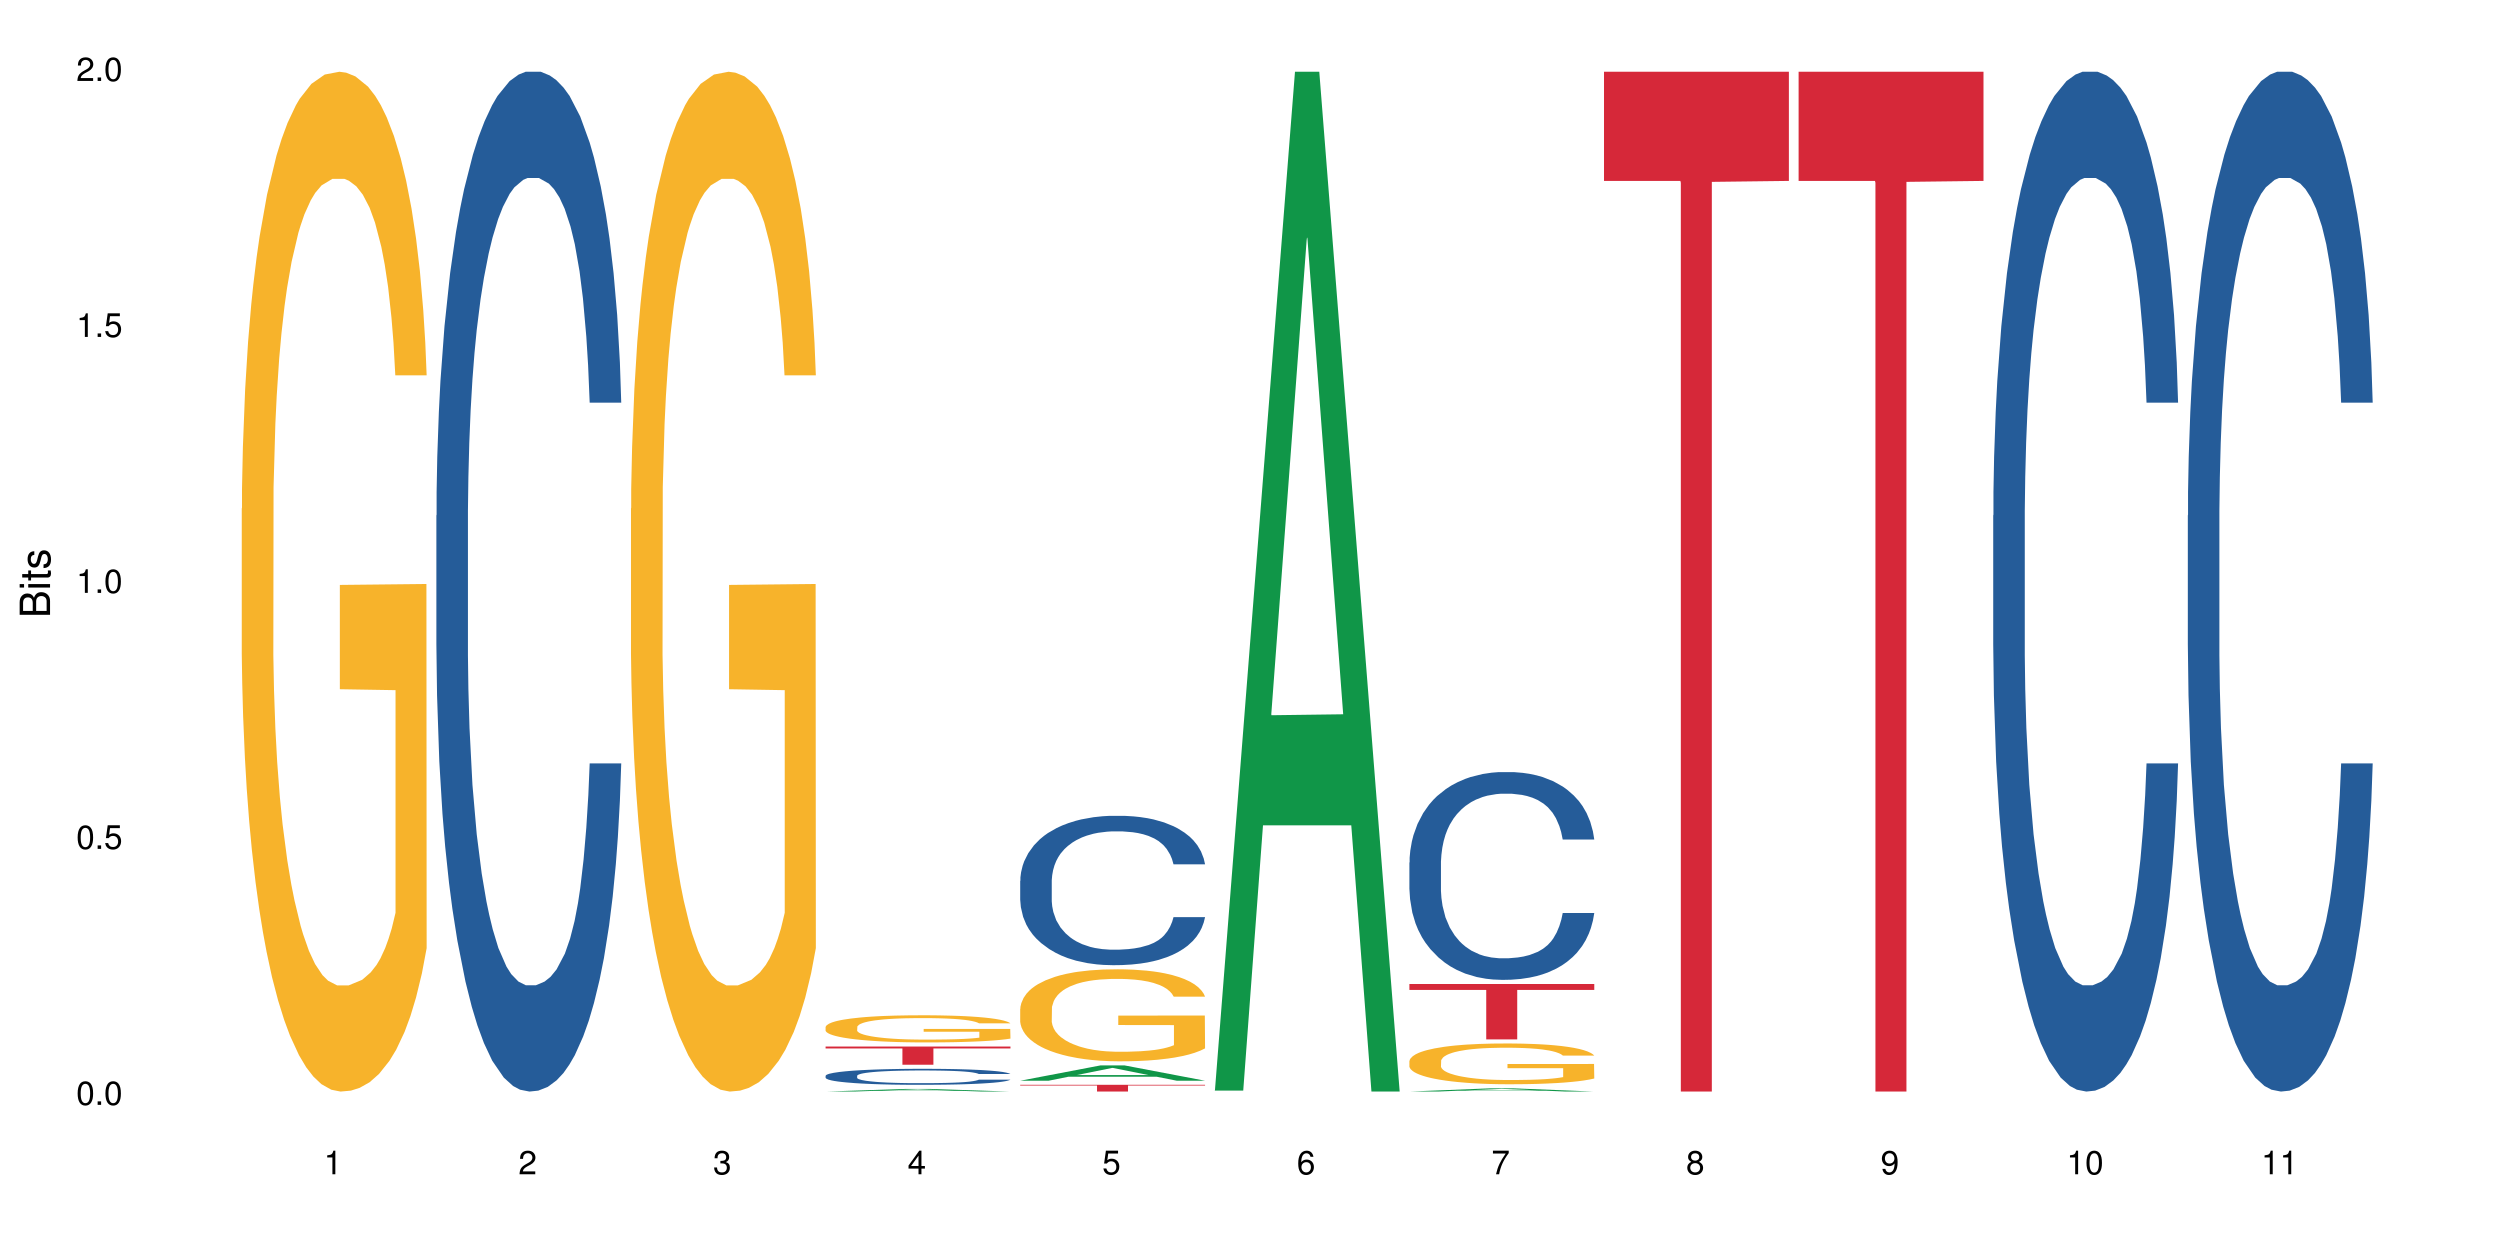 <?xml version="1.0" encoding="UTF-8"?>
<svg xmlns="http://www.w3.org/2000/svg" xmlns:xlink="http://www.w3.org/1999/xlink" width="720pt" height="360pt" viewBox="0 0 720 360" version="1.1">
<defs>
<g>
<symbol overflow="visible" id="glyph0-0">
<path style="stroke:none;" d=""/>
</symbol>
<symbol overflow="visible" id="glyph0-1">
<path style="stroke:none;" d="M 2.641 -6.797 C 2 -6.797 1.422 -6.531 1.078 -6.047 C 0.641 -5.453 0.406 -4.547 0.406 -3.297 C 0.406 -1 1.188 0.219 2.641 0.219 C 4.078 0.219 4.859 -1 4.859 -3.234 C 4.859 -4.562 4.656 -5.438 4.203 -6.047 C 3.844 -6.531 3.281 -6.797 2.641 -6.797 Z M 2.641 -6.047 C 3.547 -6.047 4 -5.125 4 -3.312 C 4 -1.375 3.562 -0.484 2.625 -0.484 C 1.734 -0.484 1.281 -1.422 1.281 -3.281 C 1.281 -5.141 1.734 -6.047 2.641 -6.047 Z M 2.641 -6.047 "/>
</symbol>
<symbol overflow="visible" id="glyph0-2">
<path style="stroke:none;" d="M 1.828 -1 L 0.828 -1 L 0.828 0 L 1.828 0 Z M 1.828 -1 "/>
</symbol>
<symbol overflow="visible" id="glyph0-3">
<path style="stroke:none;" d="M 4.562 -6.797 L 1.062 -6.797 L 0.547 -3.094 L 1.328 -3.094 C 1.719 -3.562 2.047 -3.734 2.578 -3.734 C 3.484 -3.734 4.062 -3.109 4.062 -2.094 C 4.062 -1.125 3.484 -0.531 2.578 -0.531 C 1.828 -0.531 1.375 -0.906 1.188 -1.672 L 0.328 -1.672 C 0.453 -1.109 0.547 -0.844 0.75 -0.594 C 1.125 -0.078 1.828 0.219 2.594 0.219 C 3.969 0.219 4.922 -0.781 4.922 -2.219 C 4.922 -3.562 4.031 -4.484 2.719 -4.484 C 2.25 -4.484 1.859 -4.359 1.469 -4.062 L 1.734 -5.969 L 4.562 -5.969 Z M 4.562 -6.797 "/>
</symbol>
<symbol overflow="visible" id="glyph0-4">
<path style="stroke:none;" d="M 2.484 -4.844 L 2.484 0 L 3.328 0 L 3.328 -6.797 L 2.766 -6.797 C 2.469 -5.75 2.281 -5.609 0.984 -5.453 L 0.984 -4.844 Z M 2.484 -4.844 "/>
</symbol>
<symbol overflow="visible" id="glyph0-5">
<path style="stroke:none;" d="M 4.859 -0.828 L 1.281 -0.828 C 1.359 -1.391 1.672 -1.75 2.5 -2.234 L 3.469 -2.75 C 4.406 -3.266 4.906 -3.969 4.906 -4.812 C 4.906 -5.375 4.672 -5.906 4.266 -6.266 C 3.859 -6.625 3.375 -6.797 2.719 -6.797 C 1.859 -6.797 1.219 -6.5 0.844 -5.922 C 0.609 -5.562 0.5 -5.125 0.484 -4.438 L 1.328 -4.438 C 1.359 -4.906 1.406 -5.188 1.531 -5.406 C 1.75 -5.812 2.188 -6.062 2.703 -6.062 C 3.469 -6.062 4.031 -5.516 4.031 -4.781 C 4.031 -4.25 3.719 -3.797 3.125 -3.438 L 2.234 -2.938 C 0.812 -2.141 0.406 -1.5 0.328 0 L 4.859 0 Z M 4.859 -0.828 "/>
</symbol>
<symbol overflow="visible" id="glyph0-6">
<path style="stroke:none;" d="M 2.125 -3.125 L 2.578 -3.125 C 3.516 -3.125 3.984 -2.703 3.984 -1.891 C 3.984 -1.031 3.469 -0.531 2.578 -0.531 C 1.656 -0.531 1.203 -0.984 1.156 -1.969 L 0.312 -1.969 C 0.344 -1.422 0.438 -1.078 0.609 -0.766 C 0.953 -0.109 1.625 0.219 2.547 0.219 C 3.953 0.219 4.859 -0.609 4.859 -1.906 C 4.859 -2.766 4.516 -3.25 3.703 -3.516 C 4.344 -3.766 4.656 -4.25 4.656 -4.938 C 4.656 -6.109 3.875 -6.797 2.578 -6.797 C 1.203 -6.797 0.484 -6.047 0.453 -4.609 L 1.297 -4.609 C 1.312 -5.016 1.344 -5.25 1.453 -5.453 C 1.641 -5.828 2.062 -6.062 2.594 -6.062 C 3.344 -6.062 3.797 -5.625 3.797 -4.906 C 3.797 -4.422 3.609 -4.141 3.25 -3.984 C 3.016 -3.891 2.719 -3.844 2.125 -3.844 Z M 2.125 -3.125 "/>
</symbol>
<symbol overflow="visible" id="glyph0-7">
<path style="stroke:none;" d="M 3.141 -1.625 L 3.141 0 L 3.984 0 L 3.984 -1.625 L 4.984 -1.625 L 4.984 -2.391 L 3.984 -2.391 L 3.984 -6.797 L 3.359 -6.797 L 0.266 -2.516 L 0.266 -1.625 Z M 3.141 -2.391 L 1 -2.391 L 3.141 -5.359 Z M 3.141 -2.391 "/>
</symbol>
<symbol overflow="visible" id="glyph0-8">
<path style="stroke:none;" d="M 4.781 -5.031 C 4.609 -6.141 3.891 -6.797 2.844 -6.797 C 2.094 -6.797 1.422 -6.438 1.031 -5.828 C 0.609 -5.172 0.406 -4.344 0.406 -3.094 C 0.406 -1.953 0.578 -1.234 0.984 -0.625 C 1.359 -0.078 1.953 0.219 2.703 0.219 C 3.984 0.219 4.922 -0.734 4.922 -2.078 C 4.922 -3.344 4.062 -4.234 2.844 -4.234 C 2.172 -4.234 1.641 -3.969 1.281 -3.469 C 1.281 -5.125 1.828 -6.047 2.797 -6.047 C 3.391 -6.047 3.797 -5.672 3.938 -5.031 Z M 2.734 -3.484 C 3.547 -3.484 4.062 -2.922 4.062 -2 C 4.062 -1.156 3.484 -0.531 2.703 -0.531 C 1.922 -0.531 1.328 -1.188 1.328 -2.047 C 1.328 -2.891 1.906 -3.484 2.734 -3.484 Z M 2.734 -3.484 "/>
</symbol>
<symbol overflow="visible" id="glyph0-9">
<path style="stroke:none;" d="M 4.984 -6.797 L 0.438 -6.797 L 0.438 -5.969 L 4.109 -5.969 C 2.5 -3.656 1.828 -2.234 1.328 0 L 2.219 0 C 2.594 -2.172 3.453 -4.047 4.984 -6.094 Z M 4.984 -6.797 "/>
</symbol>
<symbol overflow="visible" id="glyph0-10">
<path style="stroke:none;" d="M 3.75 -3.578 C 4.453 -4 4.688 -4.344 4.688 -4.984 C 4.688 -6.047 3.844 -6.797 2.641 -6.797 C 1.438 -6.797 0.594 -6.047 0.594 -4.984 C 0.594 -4.359 0.828 -4.016 1.516 -3.578 C 0.734 -3.203 0.359 -2.641 0.359 -1.891 C 0.359 -0.641 1.297 0.219 2.641 0.219 C 3.984 0.219 4.922 -0.641 4.922 -1.875 C 4.922 -2.641 4.531 -3.203 3.75 -3.578 Z M 2.641 -6.047 C 3.359 -6.047 3.812 -5.625 3.812 -4.969 C 3.812 -4.344 3.344 -3.922 2.641 -3.922 C 1.922 -3.922 1.453 -4.344 1.453 -4.984 C 1.453 -5.625 1.922 -6.047 2.641 -6.047 Z M 2.641 -3.203 C 3.484 -3.203 4.062 -2.672 4.062 -1.875 C 4.062 -1.062 3.484 -0.531 2.625 -0.531 C 1.797 -0.531 1.219 -1.078 1.219 -1.875 C 1.219 -2.672 1.797 -3.203 2.641 -3.203 Z M 2.641 -3.203 "/>
</symbol>
<symbol overflow="visible" id="glyph0-11">
<path style="stroke:none;" d="M 0.516 -1.547 C 0.672 -0.438 1.406 0.219 2.438 0.219 C 3.188 0.219 3.859 -0.141 4.266 -0.75 C 4.688 -1.406 4.891 -2.25 4.891 -3.484 C 4.891 -4.625 4.703 -5.359 4.312 -5.953 C 3.938 -6.5 3.344 -6.797 2.594 -6.797 C 1.297 -6.797 0.359 -5.844 0.359 -4.516 C 0.359 -3.25 1.234 -2.344 2.453 -2.344 C 3.094 -2.344 3.562 -2.578 4.016 -3.109 C 4 -1.453 3.469 -0.531 2.5 -0.531 C 1.906 -0.531 1.484 -0.906 1.359 -1.547 Z M 2.578 -6.062 C 3.375 -6.062 3.969 -5.406 3.969 -4.531 C 3.969 -3.688 3.375 -3.094 2.547 -3.094 C 1.734 -3.094 1.234 -3.672 1.234 -4.578 C 1.234 -5.438 1.797 -6.062 2.578 -6.062 Z M 2.578 -6.062 "/>
</symbol>
<symbol overflow="visible" id="glyph1-0">
<path style="stroke:none;" d=""/>
</symbol>
<symbol overflow="visible" id="glyph1-1">
<path style="stroke:none;" d="M 0 -0.953 L 0 -4.891 C 0 -5.719 -0.234 -6.344 -0.734 -6.797 C -1.188 -7.234 -1.812 -7.469 -2.5 -7.469 C -3.547 -7.469 -4.188 -7 -4.625 -5.875 C -4.984 -6.672 -5.641 -7.094 -6.531 -7.094 C -7.156 -7.094 -7.734 -6.859 -8.141 -6.391 C -8.562 -5.938 -8.75 -5.344 -8.75 -4.5 L -8.75 -0.953 Z M -4.984 -2.062 L -7.766 -2.062 L -7.766 -4.219 C -7.766 -4.844 -7.688 -5.203 -7.453 -5.5 C -7.219 -5.812 -6.859 -5.969 -6.375 -5.969 C -5.906 -5.969 -5.531 -5.812 -5.297 -5.5 C -5.062 -5.203 -4.984 -4.844 -4.984 -4.219 Z M -0.984 -2.062 L -4 -2.062 L -4 -4.781 C -4 -5.328 -3.859 -5.688 -3.578 -5.953 C -3.297 -6.219 -2.922 -6.359 -2.484 -6.359 C -2.062 -6.359 -1.688 -6.219 -1.406 -5.953 C -1.109 -5.688 -0.984 -5.328 -0.984 -4.781 Z M -0.984 -2.062 "/>
</symbol>
<symbol overflow="visible" id="glyph1-2">
<path style="stroke:none;" d="M -6.281 -1.797 L -6.281 -0.797 L 0 -0.797 L 0 -1.797 Z M -8.75 -1.797 L -8.75 -0.797 L -7.484 -0.797 L -7.484 -1.797 Z M -8.75 -1.797 "/>
</symbol>
<symbol overflow="visible" id="glyph1-3">
<path style="stroke:none;" d="M -6.281 -3.047 L -6.281 -2.016 L -8.016 -2.016 L -8.016 -1.016 L -6.281 -1.016 L -6.281 -0.172 L -5.469 -0.172 L -5.469 -1.016 L -0.719 -1.016 C -0.078 -1.016 0.281 -1.453 0.281 -2.234 C 0.281 -2.469 0.25 -2.719 0.188 -3.047 L -0.641 -3.047 C -0.609 -2.922 -0.594 -2.766 -0.594 -2.562 C -0.594 -2.141 -0.719 -2.016 -1.156 -2.016 L -5.469 -2.016 L -5.469 -3.047 Z M -6.281 -3.047 "/>
</symbol>
<symbol overflow="visible" id="glyph1-4">
<path style="stroke:none;" d="M -4.531 -5.25 C -5.766 -5.25 -6.469 -4.422 -6.469 -2.969 C -6.469 -1.516 -5.719 -0.562 -4.547 -0.562 C -3.562 -0.562 -3.094 -1.062 -2.734 -2.562 L -2.516 -3.484 C -2.344 -4.188 -2.094 -4.469 -1.625 -4.469 C -1.047 -4.469 -0.641 -3.875 -0.641 -3 C -0.641 -2.453 -0.797 -2 -1.062 -1.75 C -1.25 -1.594 -1.422 -1.531 -1.875 -1.469 L -1.875 -0.406 C -0.422 -0.453 0.281 -1.266 0.281 -2.922 C 0.281 -4.5 -0.5 -5.516 -1.719 -5.516 C -2.656 -5.516 -3.172 -4.984 -3.469 -3.734 L -3.703 -2.766 C -3.891 -1.953 -4.156 -1.609 -4.594 -1.609 C -5.172 -1.609 -5.547 -2.125 -5.547 -2.938 C -5.547 -3.75 -5.203 -4.172 -4.531 -4.203 Z M -4.531 -5.25 "/>
</symbol>
</g>
</defs>
<g id="surface38670">
<rect x="0" y="0" width="720" height="360" style="fill:rgb(100%,100%,100%);fill-opacity:1;stroke:none;"/>
<path style=" stroke:none;fill-rule:nonzero;fill:rgb(96.863%,70.196%,16.863%);fill-opacity:1;" d="M 69.629 146.461 L 69.695 146.191 L 69.695 140.828 L 69.953 128.758 L 70.602 112.129 L 71.449 98.449 L 72.355 87.719 L 72.941 82.086 L 73.914 74.039 L 74.758 68.141 L 76.902 56.07 L 79.629 44.805 L 81.121 39.977 L 82.809 35.414 L 85.215 30.32 L 86.316 28.441 L 89.691 24.148 L 93.523 21.469 L 97.746 20.664 L 99.691 20.93 L 102.355 22.004 L 105.992 24.953 L 108.07 27.637 L 109.691 30.32 L 111.379 33.805 L 113.457 39.172 L 115.406 45.609 L 116.965 52.047 L 118.523 60.094 L 119.82 68.676 L 120.926 78.062 L 121.898 89.328 L 122.484 98.715 L 122.875 108.105 L 113.848 108.105 L 113.328 98.715 L 112.742 91.477 L 111.77 82.625 L 110.797 76.188 L 109.82 71.09 L 108.004 64.117 L 106.445 59.824 L 104.496 56.07 L 102.613 53.656 L 100.473 52.047 L 99.172 51.508 L 95.73 51.508 L 92.613 53.387 L 90.797 55.531 L 89.5 57.68 L 87.68 61.703 L 86.578 64.922 L 85.926 67.066 L 83.98 75.383 L 82.68 82.891 L 81.965 87.988 L 81.059 96.035 L 80.406 103.277 L 79.695 114.004 L 79.305 122.051 L 78.785 140.293 L 78.719 188.574 L 78.914 198.766 L 79.305 209.762 L 79.824 219.418 L 80.602 229.609 L 81.383 237.391 L 82.746 247.852 L 83.914 254.824 L 84.824 259.383 L 86.578 266.625 L 87.289 269.039 L 88.98 273.867 L 90.73 277.625 L 92.875 280.844 L 94.5 282.453 L 97.094 283.793 L 100.406 283.793 L 104.305 282.184 L 106.77 280.039 L 108.457 277.891 L 109.562 276.016 L 110.926 273.062 L 111.898 270.383 L 112.809 267.43 L 113.914 262.871 L 113.914 198.766 L 97.875 198.496 L 97.875 168.457 L 122.809 168.188 L 122.875 273.062 L 121.512 280.305 L 119.82 287.281 L 118.199 292.645 L 116.512 297.203 L 114.109 302.301 L 112.16 305.52 L 109.172 309.273 L 106.445 311.688 L 103.59 313.297 L 101.055 314.102 L 98.07 314.371 L 95.406 313.836 L 92.551 312.227 L 90.277 310.078 L 88.199 307.398 L 86.121 303.91 L 83.523 298.277 L 81.836 293.719 L 80.082 288.086 L 78.332 281.379 L 76.773 274.137 L 75.734 268.504 L 74.695 262.066 L 73.59 254.02 L 72.551 244.898 L 71.773 236.586 L 71.059 227.195 L 70.539 218.344 L 70.02 206.277 L 69.758 196.621 L 69.629 188.305 Z M 69.629 146.461 "/>
<path style=" stroke:none;fill-rule:nonzero;fill:rgb(14.51%,36.078%,60%);fill-opacity:1;" d="M 125.676 148.457 L 125.742 148.188 L 125.742 141.742 L 125.934 131.543 L 126.391 118.656 L 126.844 109.797 L 128.012 93.957 L 129.637 78.652 L 131.324 66.84 L 132.559 59.859 L 133.664 54.492 L 136.195 44.559 L 137.816 39.457 L 139.57 34.891 L 141.715 30.328 L 143.273 27.645 L 146.777 23.348 L 149.375 21.469 L 151.391 20.664 L 155.738 20.664 L 158.336 21.738 L 160.219 23.078 L 162.297 25.227 L 164.051 27.645 L 167.102 33.551 L 169.828 41.066 L 171.062 45.363 L 173.012 53.684 L 174.504 61.738 L 175.543 68.719 L 176.711 78.652 L 177.75 90.734 L 178.531 104.426 L 178.918 115.969 L 169.828 115.969 L 169.375 105.23 L 168.855 96.91 L 167.883 85.902 L 166.906 78.117 L 165.543 70.332 L 164.309 65.23 L 162.621 60.129 L 161.129 56.906 L 159.57 54.492 L 158.078 52.879 L 155.219 51.27 L 151.906 51.27 L 150.676 51.805 L 148.141 53.953 L 146.777 55.832 L 144.832 59.59 L 143.469 63.082 L 141.844 68.449 L 140.738 73.016 L 139.375 79.996 L 138.402 86.172 L 137.297 95.031 L 136.648 101.742 L 136.066 109.258 L 135.547 118.117 L 135.156 127.516 L 134.895 137.449 L 134.766 147.113 L 134.766 188.727 L 134.895 198.391 L 135.219 209.668 L 136.066 226.043 L 137.297 240.273 L 138.727 251.547 L 140.09 259.602 L 140.871 263.359 L 141.91 267.656 L 143.531 273.027 L 145.871 278.395 L 147.234 280.543 L 149.312 282.691 L 151.453 283.766 L 154.312 283.766 L 156.844 282.691 L 158.531 281.348 L 160.285 279.199 L 162.688 274.637 L 164.18 270.34 L 165.48 265.242 L 166.453 260.141 L 167.102 255.844 L 168.074 247.52 L 168.855 238.395 L 169.441 228.996 L 169.828 219.867 L 178.918 219.867 L 178.531 230.609 L 177.945 241.078 L 177.363 248.863 L 176.453 258.262 L 175.414 266.582 L 173.922 275.98 L 172.688 282.152 L 171.062 288.867 L 169.57 293.969 L 167.945 298.531 L 165.543 303.898 L 163.984 306.586 L 162.297 309 L 160.285 311.148 L 157.754 313.027 L 155.023 314.102 L 152.492 314.371 L 149.766 313.832 L 147.754 312.762 L 145.09 310.344 L 141.777 305.512 L 139.375 300.41 L 137.492 295.309 L 135.871 289.941 L 134.051 282.691 L 131.715 270.879 L 130.285 261.75 L 129.312 254.234 L 128.207 243.762 L 127.43 234.367 L 126.52 219.332 L 125.871 200.27 L 125.676 185.504 Z M 125.676 148.457 "/>
<path style=" stroke:none;fill-rule:nonzero;fill:rgb(96.863%,70.196%,16.863%);fill-opacity:1;" d="M 181.723 146.461 L 181.785 146.191 L 181.785 140.828 L 182.047 128.758 L 182.695 112.129 L 183.539 98.449 L 184.449 87.719 L 185.035 82.086 L 186.008 74.039 L 186.852 68.141 L 188.996 56.07 L 191.723 44.805 L 193.215 39.977 L 194.902 35.414 L 197.305 30.32 L 198.41 28.441 L 201.785 24.148 L 205.617 21.469 L 209.836 20.664 L 211.785 20.93 L 214.449 22.004 L 218.082 24.953 L 220.16 27.637 L 221.785 30.32 L 223.473 33.805 L 225.551 39.172 L 227.5 45.609 L 229.059 52.047 L 230.617 60.094 L 231.914 68.676 L 233.02 78.062 L 233.992 89.328 L 234.578 98.715 L 234.965 108.105 L 225.941 108.105 L 225.422 98.715 L 224.836 91.477 L 223.863 82.625 L 222.891 76.188 L 221.914 71.09 L 220.098 64.117 L 218.539 59.824 L 216.59 56.07 L 214.707 53.656 L 212.566 52.047 L 211.266 51.508 L 207.824 51.508 L 204.707 53.387 L 202.891 55.531 L 201.59 57.68 L 199.773 61.703 L 198.668 64.922 L 198.02 67.066 L 196.07 75.383 L 194.773 82.891 L 194.059 87.988 L 193.148 96.035 L 192.5 103.277 L 191.785 114.004 L 191.398 122.051 L 190.879 140.293 L 190.812 188.574 L 191.008 198.766 L 191.398 209.762 L 191.918 219.418 L 192.695 229.609 L 193.477 237.391 L 194.84 247.852 L 196.008 254.824 L 196.918 259.383 L 198.668 266.625 L 199.383 269.039 L 201.07 273.867 L 202.824 277.625 L 204.969 280.844 L 206.59 282.453 L 209.188 283.793 L 212.5 283.793 L 216.395 282.184 L 218.863 280.039 L 220.551 277.891 L 221.656 276.016 L 223.02 273.062 L 223.992 270.383 L 224.902 267.43 L 226.004 262.871 L 226.004 198.766 L 209.969 198.496 L 209.969 168.457 L 234.902 168.188 L 234.965 273.062 L 233.602 280.305 L 231.914 287.281 L 230.293 292.645 L 228.602 297.203 L 226.199 302.301 L 224.254 305.52 L 221.266 309.273 L 218.539 311.688 L 215.68 313.297 L 213.148 314.102 L 210.164 314.371 L 207.5 313.836 L 204.645 312.227 L 202.371 310.078 L 200.293 307.398 L 198.215 303.91 L 195.617 298.277 L 193.93 293.719 L 192.176 288.086 L 190.422 281.379 L 188.863 274.137 L 187.824 268.504 L 186.785 262.066 L 185.684 254.02 L 184.645 244.898 L 183.863 236.586 L 183.152 227.195 L 182.633 218.344 L 182.113 206.277 L 181.852 196.621 L 181.723 188.305 Z M 181.723 146.461 "/>
<path style=" stroke:none;fill-rule:nonzero;fill:rgb(6.275%,58.824%,28.235%);fill-opacity:1;" d="M 237.77 314.371 L 237.824 314.371 L 260.863 313.609 L 267.859 313.609 L 291.012 314.371 L 282.879 314.371 L 277.074 314.172 L 251.648 314.172 L 245.961 314.371 L 237.77 314.371 L 254.094 314.09 L 274.742 314.09 L 264.449 313.734 L 264.332 313.73 L 264.219 313.734 L 254.039 314.09 L 254.094 314.09 Z M 237.77 314.371 "/>
<path style=" stroke:none;fill-rule:nonzero;fill:rgb(14.51%,36.078%,60%);fill-opacity:1;" d="M 237.77 309.824 L 237.832 309.82 L 237.832 309.719 L 238.027 309.559 L 238.484 309.359 L 238.938 309.219 L 240.105 308.973 L 241.73 308.73 L 243.418 308.547 L 244.652 308.438 L 245.754 308.352 L 248.289 308.195 L 249.91 308.117 L 251.664 308.043 L 253.805 307.973 L 255.363 307.93 L 258.871 307.863 L 261.469 307.832 L 263.48 307.82 L 267.832 307.82 L 270.43 307.836 L 272.312 307.859 L 274.391 307.891 L 276.145 307.93 L 279.195 308.023 L 281.922 308.141 L 283.156 308.207 L 285.105 308.34 L 286.598 308.465 L 287.637 308.574 L 288.805 308.73 L 289.844 308.922 L 290.621 309.137 L 291.012 309.316 L 281.922 309.316 L 281.469 309.148 L 280.949 309.016 L 279.973 308.844 L 279 308.723 L 277.637 308.602 L 276.402 308.52 L 274.715 308.441 L 273.223 308.391 L 271.664 308.352 L 270.168 308.328 L 267.312 308.301 L 264 308.301 L 262.766 308.309 L 260.234 308.344 L 258.871 308.371 L 256.922 308.43 L 255.559 308.488 L 253.938 308.57 L 252.832 308.641 L 251.469 308.75 L 250.496 308.848 L 249.391 308.988 L 248.742 309.094 L 248.156 309.211 L 247.637 309.352 L 247.25 309.496 L 246.988 309.652 L 246.859 309.805 L 246.859 310.457 L 246.988 310.609 L 247.312 310.785 L 248.156 311.043 L 249.391 311.266 L 250.82 311.441 L 252.184 311.57 L 252.961 311.629 L 254 311.695 L 255.625 311.781 L 257.961 311.863 L 259.324 311.898 L 261.402 311.934 L 263.547 311.949 L 266.402 311.949 L 268.938 311.934 L 270.625 311.91 L 272.379 311.879 L 274.781 311.805 L 276.273 311.738 L 277.57 311.656 L 278.547 311.578 L 279.195 311.512 L 280.168 311.379 L 280.949 311.238 L 281.531 311.09 L 281.922 310.945 L 291.012 310.945 L 290.621 311.113 L 290.039 311.277 L 289.453 311.402 L 288.547 311.547 L 287.508 311.68 L 286.012 311.828 L 284.777 311.922 L 283.156 312.027 L 281.664 312.109 L 280.039 312.18 L 277.637 312.266 L 276.078 312.309 L 274.391 312.344 L 272.379 312.379 L 269.844 312.406 L 267.117 312.426 L 264.586 312.43 L 261.859 312.422 L 259.844 312.402 L 257.184 312.367 L 253.871 312.289 L 251.469 312.211 L 249.586 312.129 L 247.961 312.047 L 246.145 311.934 L 243.809 311.746 L 242.379 311.602 L 241.406 311.484 L 240.301 311.32 L 239.523 311.172 L 238.613 310.938 L 237.965 310.641 L 237.77 310.406 Z M 237.77 309.824 "/>
<path style=" stroke:none;fill-rule:nonzero;fill:rgb(96.863%,70.196%,16.863%);fill-opacity:1;" d="M 237.77 295.75 L 237.832 295.742 L 237.832 295.598 L 238.094 295.277 L 238.742 294.836 L 239.586 294.469 L 240.496 294.184 L 241.078 294.035 L 242.055 293.82 L 242.898 293.664 L 245.039 293.344 L 247.77 293.043 L 249.262 292.914 L 250.949 292.793 L 253.352 292.656 L 254.457 292.605 L 257.832 292.492 L 261.664 292.422 L 265.883 292.398 L 267.832 292.406 L 270.492 292.434 L 274.129 292.516 L 276.207 292.586 L 277.832 292.656 L 279.52 292.75 L 281.598 292.891 L 283.547 293.062 L 285.105 293.234 L 286.66 293.449 L 287.961 293.676 L 289.066 293.926 L 290.039 294.227 L 290.621 294.477 L 291.012 294.727 L 281.988 294.727 L 281.469 294.477 L 280.883 294.285 L 279.91 294.051 L 278.934 293.879 L 277.961 293.742 L 276.145 293.555 L 274.586 293.441 L 272.637 293.344 L 270.754 293.277 L 268.609 293.234 L 267.312 293.219 L 263.871 293.219 L 260.754 293.27 L 258.938 293.328 L 257.637 293.387 L 255.82 293.492 L 254.715 293.578 L 254.066 293.637 L 252.117 293.855 L 250.82 294.055 L 250.105 294.191 L 249.195 294.406 L 248.547 294.598 L 247.832 294.883 L 247.441 295.098 L 246.922 295.586 L 246.859 296.871 L 247.055 297.141 L 247.441 297.434 L 247.961 297.691 L 248.742 297.961 L 249.52 298.168 L 250.883 298.449 L 252.055 298.633 L 252.961 298.754 L 254.715 298.949 L 255.43 299.012 L 257.117 299.141 L 258.871 299.242 L 261.016 299.328 L 262.637 299.367 L 265.234 299.406 L 268.547 299.406 L 272.441 299.363 L 274.91 299.305 L 276.598 299.246 L 277.703 299.199 L 279.066 299.117 L 280.039 299.047 L 280.949 298.969 L 282.051 298.848 L 282.051 297.141 L 266.016 297.133 L 266.016 296.336 L 290.949 296.328 L 291.012 299.117 L 289.648 299.312 L 287.961 299.496 L 286.336 299.641 L 284.648 299.762 L 282.246 299.898 L 280.297 299.984 L 277.312 300.082 L 274.586 300.148 L 271.727 300.191 L 269.195 300.211 L 266.207 300.219 L 263.547 300.203 L 260.688 300.16 L 258.418 300.105 L 256.34 300.031 L 254.262 299.941 L 251.664 299.789 L 249.977 299.668 L 248.223 299.52 L 246.469 299.34 L 244.91 299.148 L 243.871 298.996 L 242.832 298.828 L 241.73 298.613 L 240.691 298.371 L 239.91 298.148 L 239.195 297.898 L 238.676 297.664 L 238.156 297.34 L 237.898 297.082 L 237.77 296.863 Z M 237.77 295.75 "/>
<path style=" stroke:none;fill-rule:nonzero;fill:rgb(83.922%,15.686%,22.353%);fill-opacity:1;" d="M 237.77 301.398 L 291.012 301.398 L 291.012 301.961 L 268.82 301.965 L 268.82 306.641 L 259.895 306.641 L 259.895 301.969 L 259.766 301.961 L 237.77 301.961 Z M 237.77 301.398 "/>
<path style=" stroke:none;fill-rule:nonzero;fill:rgb(6.275%,58.824%,28.235%);fill-opacity:1;" d="M 293.816 311.246 L 293.871 311.242 L 316.91 306.844 L 323.906 306.844 L 347.059 311.25 L 338.926 311.25 L 333.121 310.102 L 307.695 310.102 L 302.008 311.246 L 293.816 311.246 L 310.141 309.625 L 330.789 309.621 L 320.492 307.562 L 320.379 307.559 L 320.266 307.57 L 310.082 309.621 L 310.141 309.625 Z M 293.816 311.246 "/>
<path style=" stroke:none;fill-rule:nonzero;fill:rgb(14.51%,36.078%,60%);fill-opacity:1;" d="M 293.816 253.68 L 293.879 253.641 L 293.879 252.699 L 294.074 251.203 L 294.527 249.316 L 294.984 248.02 L 296.152 245.699 L 297.777 243.457 L 299.465 241.727 L 300.699 240.707 L 301.801 239.918 L 304.332 238.465 L 305.957 237.719 L 307.711 237.051 L 309.852 236.383 L 311.41 235.988 L 314.918 235.359 L 317.516 235.082 L 319.527 234.965 L 323.879 234.965 L 326.477 235.121 L 328.359 235.32 L 330.438 235.633 L 332.191 235.988 L 335.242 236.852 L 337.969 237.953 L 339.203 238.582 L 341.148 239.801 L 342.645 240.98 L 343.684 242.004 L 344.852 243.457 L 345.891 245.227 L 346.668 247.23 L 347.059 248.922 L 337.969 248.922 L 337.516 247.352 L 336.996 246.133 L 336.02 244.52 L 335.047 243.379 L 333.684 242.238 L 332.449 241.492 L 330.762 240.746 L 329.266 240.273 L 327.711 239.918 L 326.215 239.684 L 323.359 239.449 L 320.047 239.449 L 318.812 239.527 L 316.281 239.84 L 314.918 240.117 L 312.969 240.668 L 311.605 241.176 L 309.984 241.965 L 308.879 242.633 L 307.516 243.656 L 306.543 244.559 L 305.438 245.855 L 304.789 246.84 L 304.203 247.941 L 303.684 249.238 L 303.293 250.613 L 303.035 252.066 L 302.906 253.484 L 302.906 259.578 L 303.035 260.992 L 303.359 262.645 L 304.203 265.043 L 305.438 267.125 L 306.867 268.777 L 308.23 269.957 L 309.008 270.508 L 310.047 271.137 L 311.672 271.922 L 314.008 272.711 L 315.371 273.023 L 317.449 273.34 L 319.594 273.496 L 322.449 273.496 L 324.98 273.34 L 326.672 273.141 L 328.422 272.828 L 330.824 272.16 L 332.32 271.531 L 333.617 270.781 L 334.594 270.035 L 335.242 269.406 L 336.215 268.188 L 336.996 266.852 L 337.578 265.477 L 337.969 264.137 L 347.059 264.137 L 346.668 265.711 L 346.086 267.246 L 345.5 268.383 L 344.59 269.762 L 343.551 270.98 L 342.059 272.355 L 340.824 273.258 L 339.203 274.242 L 337.707 274.988 L 336.086 275.656 L 333.684 276.445 L 332.125 276.836 L 330.438 277.191 L 328.422 277.508 L 325.891 277.781 L 323.164 277.938 L 320.633 277.977 L 317.906 277.898 L 315.891 277.742 L 313.23 277.387 L 309.918 276.68 L 307.516 275.934 L 305.633 275.188 L 304.008 274.398 L 302.191 273.34 L 299.852 271.609 L 298.426 270.273 L 297.449 269.172 L 296.348 267.637 L 295.566 266.262 L 294.66 264.059 L 294.008 261.27 L 293.816 259.105 Z M 293.816 253.68 "/>
<path style=" stroke:none;fill-rule:nonzero;fill:rgb(96.863%,70.196%,16.863%);fill-opacity:1;" d="M 293.816 290.508 L 293.879 290.484 L 293.879 290 L 294.141 288.91 L 294.789 287.41 L 295.633 286.176 L 296.543 285.207 L 297.125 284.699 L 298.102 283.973 L 298.945 283.441 L 301.086 282.352 L 303.812 281.336 L 305.309 280.898 L 306.996 280.488 L 309.398 280.027 L 310.504 279.859 L 313.879 279.473 L 317.711 279.23 L 321.93 279.156 L 323.879 279.18 L 326.539 279.277 L 330.176 279.543 L 332.254 279.785 L 333.879 280.027 L 335.566 280.344 L 337.645 280.828 L 339.59 281.41 L 341.148 281.988 L 342.707 282.715 L 344.008 283.488 L 345.109 284.336 L 346.086 285.355 L 346.668 286.199 L 347.059 287.047 L 338.035 287.047 L 337.516 286.199 L 336.93 285.547 L 335.957 284.75 L 334.98 284.168 L 334.008 283.707 L 332.191 283.078 L 330.633 282.691 L 328.684 282.352 L 326.801 282.133 L 324.656 281.988 L 323.359 281.941 L 319.918 281.941 L 316.801 282.109 L 314.984 282.305 L 313.684 282.496 L 311.867 282.859 L 310.762 283.152 L 310.113 283.344 L 308.164 284.094 L 306.867 284.773 L 306.152 285.234 L 305.242 285.961 L 304.594 286.613 L 303.879 287.582 L 303.488 288.309 L 302.969 289.953 L 302.906 294.309 L 303.102 295.23 L 303.488 296.223 L 304.008 297.094 L 304.789 298.012 L 305.566 298.715 L 306.93 299.66 L 308.102 300.289 L 309.008 300.699 L 310.762 301.355 L 311.477 301.57 L 313.164 302.008 L 314.918 302.348 L 317.059 302.637 L 318.684 302.781 L 321.281 302.902 L 324.594 302.902 L 328.488 302.758 L 330.957 302.562 L 332.645 302.371 L 333.746 302.199 L 335.113 301.934 L 336.086 301.691 L 336.996 301.426 L 338.098 301.016 L 338.098 295.23 L 322.059 295.207 L 322.059 292.496 L 346.992 292.469 L 347.059 301.934 L 345.695 302.59 L 344.008 303.219 L 342.383 303.703 L 340.695 304.113 L 338.293 304.574 L 336.344 304.863 L 333.359 305.203 L 330.633 305.422 L 327.773 305.566 L 325.242 305.637 L 322.254 305.664 L 319.594 305.613 L 316.734 305.469 L 314.465 305.273 L 312.387 305.031 L 310.309 304.719 L 307.711 304.211 L 306.023 303.797 L 304.27 303.289 L 302.516 302.684 L 300.957 302.031 L 299.918 301.523 L 298.879 300.941 L 297.777 300.215 L 296.738 299.395 L 295.957 298.645 L 295.242 297.797 L 294.723 296.996 L 294.203 295.906 L 293.945 295.035 L 293.816 294.285 Z M 293.816 290.508 "/>
<path style=" stroke:none;fill-rule:nonzero;fill:rgb(83.922%,15.686%,22.353%);fill-opacity:1;" d="M 293.816 312.43 L 347.059 312.43 L 347.059 312.637 L 324.867 312.641 L 324.867 314.371 L 315.941 314.371 L 315.941 312.641 L 315.812 312.637 L 293.816 312.637 Z M 293.816 312.43 "/>
<path style=" stroke:none;fill-rule:nonzero;fill:rgb(6.275%,58.824%,28.235%);fill-opacity:1;" d="M 349.859 314.094 L 349.918 313.82 L 372.957 20.664 L 379.953 20.664 L 403.105 314.371 L 394.973 314.371 L 389.168 237.703 L 363.742 237.703 L 358.051 314.094 L 349.859 314.094 L 366.188 205.988 L 386.836 205.711 L 376.539 68.648 L 376.426 68.375 L 376.312 69.199 L 366.129 205.711 L 366.188 205.988 Z M 349.859 314.094 "/>
<path style=" stroke:none;fill-rule:nonzero;fill:rgb(6.275%,58.824%,28.235%);fill-opacity:1;" d="M 405.906 314.371 L 405.965 314.367 L 429.004 313.445 L 436 313.445 L 459.152 314.371 L 451.016 314.371 L 445.215 314.129 L 419.789 314.129 L 414.098 314.371 L 405.906 314.371 L 422.234 314.031 L 442.883 314.027 L 432.586 313.598 L 432.359 313.598 L 422.176 314.027 L 422.234 314.031 Z M 405.906 314.371 "/>
<path style=" stroke:none;fill-rule:nonzero;fill:rgb(14.51%,36.078%,60%);fill-opacity:1;" d="M 405.906 248.402 L 405.973 248.348 L 405.973 247.035 L 406.168 244.957 L 406.621 242.332 L 407.078 240.527 L 408.246 237.297 L 409.867 234.18 L 411.555 231.773 L 412.789 230.352 L 413.895 229.258 L 416.426 227.234 L 418.051 226.195 L 419.805 225.266 L 421.945 224.336 L 423.504 223.789 L 427.012 222.914 L 429.609 222.531 L 431.621 222.367 L 435.973 222.367 L 438.566 222.586 L 440.453 222.859 L 442.527 223.297 L 444.281 223.789 L 447.336 224.992 L 450.062 226.523 L 451.293 227.398 L 453.242 229.094 L 454.734 230.734 L 455.773 232.156 L 456.945 234.18 L 457.984 236.641 L 458.762 239.434 L 459.152 241.785 L 450.062 241.785 L 449.605 239.598 L 449.086 237.898 L 448.113 235.656 L 447.141 234.07 L 445.777 232.484 L 444.543 231.445 L 442.855 230.406 L 441.359 229.75 L 439.801 229.258 L 438.309 228.93 L 435.453 228.602 L 432.141 228.602 L 430.906 228.711 L 428.375 229.148 L 427.012 229.531 L 425.062 230.297 L 423.699 231.008 L 422.074 232.102 L 420.973 233.031 L 419.609 234.453 L 418.633 235.711 L 417.531 237.516 L 416.883 238.887 L 416.297 240.418 L 415.777 242.223 L 415.387 244.137 L 415.129 246.16 L 414.996 248.129 L 414.996 256.609 L 415.129 258.578 L 415.453 260.875 L 416.297 264.211 L 417.531 267.109 L 418.957 269.406 L 420.324 271.047 L 421.102 271.812 L 422.141 272.688 L 423.766 273.785 L 426.102 274.879 L 427.465 275.316 L 429.543 275.754 L 431.684 275.973 L 434.543 275.973 L 437.074 275.754 L 438.762 275.48 L 440.516 275.043 L 442.918 274.113 L 444.41 273.234 L 445.711 272.195 L 446.684 271.156 L 447.336 270.281 L 448.309 268.586 L 449.086 266.727 L 449.672 264.812 L 450.062 262.953 L 459.152 262.953 L 458.762 265.141 L 458.176 267.273 L 457.594 268.859 L 456.684 270.773 L 455.645 272.469 L 454.152 274.387 L 452.918 275.645 L 451.293 277.012 L 449.801 278.051 L 448.18 278.98 L 445.777 280.074 L 444.219 280.621 L 442.527 281.113 L 440.516 281.551 L 437.984 281.934 L 435.258 282.152 L 432.723 282.207 L 429.996 282.098 L 427.984 281.879 L 425.32 281.387 L 422.012 280.402 L 419.609 279.363 L 417.727 278.324 L 416.102 277.23 L 414.285 275.754 L 411.945 273.344 L 410.52 271.484 L 409.543 269.953 L 408.441 267.82 L 407.66 265.906 L 406.75 262.844 L 406.102 258.961 L 405.906 255.953 Z M 405.906 248.402 "/>
<path style=" stroke:none;fill-rule:nonzero;fill:rgb(96.863%,70.196%,16.863%);fill-opacity:1;" d="M 405.906 305.551 L 405.973 305.539 L 405.973 305.324 L 406.23 304.844 L 406.883 304.18 L 407.727 303.633 L 408.633 303.203 L 409.219 302.977 L 410.191 302.656 L 411.039 302.418 L 413.18 301.938 L 415.906 301.484 L 417.402 301.293 L 419.09 301.109 L 421.492 300.906 L 422.594 300.832 L 425.973 300.66 L 429.801 300.551 L 434.023 300.52 L 435.973 300.531 L 438.633 300.574 L 442.27 300.691 L 444.348 300.801 L 445.969 300.906 L 447.66 301.047 L 449.738 301.262 L 451.684 301.52 L 453.242 301.777 L 454.801 302.098 L 456.102 302.441 L 457.203 302.816 L 458.176 303.266 L 458.762 303.641 L 459.152 304.016 L 450.125 304.016 L 449.605 303.641 L 449.023 303.352 L 448.047 303 L 447.074 302.742 L 446.102 302.539 L 444.281 302.258 L 442.723 302.086 L 440.777 301.938 L 438.895 301.84 L 436.75 301.777 L 435.453 301.754 L 432.012 301.754 L 428.895 301.828 L 427.074 301.914 L 425.777 302 L 423.957 302.16 L 422.855 302.289 L 422.207 302.375 L 420.258 302.707 L 418.957 303.008 L 418.246 303.215 L 417.336 303.535 L 416.688 303.824 L 415.973 304.254 L 415.582 304.574 L 415.062 305.305 L 414.996 307.234 L 415.191 307.645 L 415.582 308.082 L 416.102 308.469 L 416.883 308.875 L 417.66 309.188 L 419.023 309.605 L 420.191 309.887 L 421.102 310.066 L 422.855 310.355 L 423.57 310.453 L 425.258 310.648 L 427.012 310.797 L 429.152 310.926 L 430.777 310.988 L 433.375 311.043 L 436.684 311.043 L 440.582 310.98 L 443.047 310.895 L 444.738 310.809 L 445.84 310.734 L 447.203 310.613 L 448.18 310.508 L 449.086 310.391 L 450.191 310.207 L 450.191 307.645 L 434.152 307.633 L 434.152 306.43 L 459.086 306.422 L 459.152 310.613 L 457.789 310.902 L 456.102 311.184 L 454.477 311.398 L 452.789 311.578 L 450.387 311.785 L 448.438 311.914 L 445.449 312.062 L 442.723 312.16 L 439.867 312.223 L 437.336 312.254 L 434.348 312.266 L 431.684 312.246 L 428.828 312.18 L 426.555 312.094 L 424.477 311.988 L 422.398 311.848 L 419.805 311.621 L 418.113 311.441 L 416.363 311.215 L 414.609 310.945 L 413.051 310.656 L 412.012 310.434 L 410.973 310.176 L 409.867 309.852 L 408.828 309.488 L 408.051 309.156 L 407.336 308.781 L 406.816 308.426 L 406.297 307.945 L 406.039 307.559 L 405.906 307.227 Z M 405.906 305.551 "/>
<path style=" stroke:none;fill-rule:nonzero;fill:rgb(83.922%,15.686%,22.353%);fill-opacity:1;" d="M 405.906 283.387 L 459.152 283.387 L 459.152 285.094 L 436.961 285.109 L 436.961 299.34 L 428.035 299.34 L 428.035 285.125 L 427.902 285.094 L 405.906 285.094 Z M 405.906 283.387 "/>
<path style=" stroke:none;fill-rule:nonzero;fill:rgb(83.922%,15.686%,22.353%);fill-opacity:1;" d="M 461.953 20.664 L 515.199 20.664 L 515.199 52.102 L 493.008 52.379 L 493.008 314.371 L 484.078 314.371 L 484.078 52.652 L 483.949 52.102 L 461.953 52.102 Z M 461.953 20.664 "/>
<path style=" stroke:none;fill-rule:nonzero;fill:rgb(83.922%,15.686%,22.353%);fill-opacity:1;" d="M 518 20.664 L 571.246 20.664 L 571.246 52.102 L 549.055 52.379 L 549.055 314.371 L 540.125 314.371 L 540.125 52.652 L 539.996 52.102 L 518 52.102 Z M 518 20.664 "/>
<path style=" stroke:none;fill-rule:nonzero;fill:rgb(14.51%,36.078%,60%);fill-opacity:1;" d="M 574.047 148.457 L 574.113 148.188 L 574.113 141.742 L 574.305 131.543 L 574.762 118.656 L 575.215 109.797 L 576.383 93.957 L 578.008 78.652 L 579.695 66.84 L 580.93 59.859 L 582.035 54.492 L 584.566 44.559 L 586.188 39.457 L 587.941 34.891 L 590.086 30.328 L 591.645 27.645 L 595.148 23.348 L 597.746 21.469 L 599.758 20.664 L 604.109 20.664 L 606.707 21.738 L 608.59 23.078 L 610.668 25.227 L 612.422 27.645 L 615.473 33.551 L 618.199 41.066 L 619.434 45.363 L 621.383 53.684 L 622.875 61.738 L 623.914 68.719 L 625.082 78.652 L 626.121 90.734 L 626.902 104.426 L 627.289 115.969 L 618.199 115.969 L 617.746 105.23 L 617.227 96.91 L 616.254 85.902 L 615.277 78.117 L 613.914 70.332 L 612.68 65.23 L 610.992 60.129 L 609.5 56.906 L 607.941 54.492 L 606.449 52.879 L 603.59 51.27 L 600.277 51.27 L 599.047 51.805 L 596.512 53.953 L 595.148 55.832 L 593.203 59.59 L 591.84 63.082 L 590.215 68.449 L 589.109 73.016 L 587.746 79.996 L 586.773 86.172 L 585.668 95.031 L 585.02 101.742 L 584.438 109.258 L 583.918 118.117 L 583.527 127.516 L 583.266 137.449 L 583.137 147.113 L 583.137 188.727 L 583.266 198.391 L 583.59 209.668 L 584.438 226.043 L 585.668 240.273 L 587.098 251.547 L 588.461 259.602 L 589.242 263.359 L 590.281 267.656 L 591.902 273.027 L 594.242 278.395 L 595.605 280.543 L 597.684 282.691 L 599.824 283.766 L 602.68 283.766 L 605.215 282.691 L 606.902 281.348 L 608.656 279.199 L 611.059 274.637 L 612.551 270.34 L 613.852 265.242 L 614.824 260.141 L 615.473 255.844 L 616.445 247.52 L 617.227 238.395 L 617.812 228.996 L 618.199 219.867 L 627.289 219.867 L 626.902 230.609 L 626.316 241.078 L 625.73 248.863 L 624.824 258.262 L 623.785 266.582 L 622.289 275.98 L 621.059 282.152 L 619.434 288.867 L 617.941 293.969 L 616.316 298.531 L 613.914 303.898 L 612.355 306.586 L 610.668 309 L 608.656 311.148 L 606.121 313.027 L 603.395 314.102 L 600.863 314.371 L 598.137 313.832 L 596.125 312.762 L 593.461 310.344 L 590.148 305.512 L 587.746 300.41 L 585.863 295.309 L 584.242 289.941 L 582.422 282.691 L 580.086 270.879 L 578.656 261.75 L 577.684 254.234 L 576.578 243.762 L 575.801 234.367 L 574.891 219.332 L 574.242 200.27 L 574.047 185.504 Z M 574.047 148.457 "/>
<path style=" stroke:none;fill-rule:nonzero;fill:rgb(14.51%,36.078%,60%);fill-opacity:1;" d="M 630.094 148.457 L 630.156 148.188 L 630.156 141.742 L 630.352 131.543 L 630.809 118.656 L 631.262 109.797 L 632.43 93.957 L 634.055 78.652 L 635.742 66.84 L 636.977 59.859 L 638.078 54.492 L 640.613 44.559 L 642.234 39.457 L 643.988 34.891 L 646.133 30.328 L 647.691 27.645 L 651.195 23.348 L 653.793 21.469 L 655.805 20.664 L 660.156 20.664 L 662.754 21.738 L 664.637 23.078 L 666.715 25.227 L 668.469 27.645 L 671.52 33.551 L 674.246 41.066 L 675.48 45.363 L 677.43 53.684 L 678.922 61.738 L 679.961 68.719 L 681.129 78.652 L 682.168 90.734 L 682.949 104.426 L 683.336 115.969 L 674.246 115.969 L 673.793 105.23 L 673.273 96.91 L 672.297 85.902 L 671.324 78.117 L 669.961 70.332 L 668.727 65.23 L 667.039 60.129 L 665.547 56.906 L 663.988 54.492 L 662.492 52.879 L 659.637 51.27 L 656.324 51.27 L 655.09 51.805 L 652.559 53.953 L 651.195 55.832 L 649.246 59.59 L 647.883 63.082 L 646.262 68.449 L 645.156 73.016 L 643.793 79.996 L 642.82 86.172 L 641.715 95.031 L 641.066 101.742 L 640.48 109.258 L 639.961 118.117 L 639.574 127.516 L 639.312 137.449 L 639.184 147.113 L 639.184 188.727 L 639.312 198.391 L 639.637 209.668 L 640.48 226.043 L 641.715 240.273 L 643.145 251.547 L 644.508 259.602 L 645.285 263.359 L 646.324 267.656 L 647.949 273.027 L 650.285 278.395 L 651.648 280.543 L 653.727 282.691 L 655.871 283.766 L 658.727 283.766 L 661.262 282.691 L 662.949 281.348 L 664.703 279.199 L 667.105 274.637 L 668.598 270.34 L 669.895 265.242 L 670.871 260.141 L 671.52 255.844 L 672.492 247.52 L 673.273 238.395 L 673.855 228.996 L 674.246 219.867 L 683.336 219.867 L 682.949 230.609 L 682.363 241.078 L 681.777 248.863 L 680.871 258.262 L 679.832 266.582 L 678.336 275.98 L 677.105 282.152 L 675.48 288.867 L 673.988 293.969 L 672.363 298.531 L 669.961 303.898 L 668.402 306.586 L 666.715 309 L 664.703 311.148 L 662.168 313.027 L 659.441 314.102 L 656.91 314.371 L 654.184 313.832 L 652.168 312.762 L 649.508 310.344 L 646.195 305.512 L 643.793 300.41 L 641.91 295.309 L 640.289 289.941 L 638.469 282.691 L 636.133 270.879 L 634.703 261.75 L 633.73 254.234 L 632.625 243.762 L 631.848 234.367 L 630.938 219.332 L 630.289 200.27 L 630.094 185.504 Z M 630.094 148.457 "/>
<g style="fill:rgb(0%,0%,0%);fill-opacity:1;">
  <use xlink:href="#glyph0-1" x="21.957" y="318.198"/>
  <use xlink:href="#glyph0-2" x="27.291" y="318.198"/>
  <use xlink:href="#glyph0-1" x="29.958" y="318.198"/>
</g>
<g style="fill:rgb(0%,0%,0%);fill-opacity:1;">
  <use xlink:href="#glyph0-1" x="21.957" y="244.476"/>
  <use xlink:href="#glyph0-2" x="27.291" y="244.476"/>
  <use xlink:href="#glyph0-3" x="29.958" y="244.476"/>
</g>
<g style="fill:rgb(0%,0%,0%);fill-opacity:1;">
  <use xlink:href="#glyph0-4" x="21.957" y="170.753"/>
  <use xlink:href="#glyph0-2" x="27.291" y="170.753"/>
  <use xlink:href="#glyph0-1" x="29.958" y="170.753"/>
</g>
<g style="fill:rgb(0%,0%,0%);fill-opacity:1;">
  <use xlink:href="#glyph0-4" x="21.957" y="97.034"/>
  <use xlink:href="#glyph0-2" x="27.291" y="97.034"/>
  <use xlink:href="#glyph0-3" x="29.958" y="97.034"/>
</g>
<g style="fill:rgb(0%,0%,0%);fill-opacity:1;">
  <use xlink:href="#glyph0-5" x="21.957" y="23.312"/>
  <use xlink:href="#glyph0-2" x="27.291" y="23.312"/>
  <use xlink:href="#glyph0-1" x="29.958" y="23.312"/>
</g>
<g style="fill:rgb(0%,0%,0%);fill-opacity:1;">
  <use xlink:href="#glyph0-4" x="93.25" y="338.19"/>
</g>
<g style="fill:rgb(0%,0%,0%);fill-opacity:1;">
  <use xlink:href="#glyph0-5" x="149.297" y="338.19"/>
</g>
<g style="fill:rgb(0%,0%,0%);fill-opacity:1;">
  <use xlink:href="#glyph0-6" x="205.344" y="338.19"/>
</g>
<g style="fill:rgb(0%,0%,0%);fill-opacity:1;">
  <use xlink:href="#glyph0-7" x="261.391" y="338.19"/>
</g>
<g style="fill:rgb(0%,0%,0%);fill-opacity:1;">
  <use xlink:href="#glyph0-3" x="317.438" y="338.19"/>
</g>
<g style="fill:rgb(0%,0%,0%);fill-opacity:1;">
  <use xlink:href="#glyph0-8" x="373.484" y="338.19"/>
</g>
<g style="fill:rgb(0%,0%,0%);fill-opacity:1;">
  <use xlink:href="#glyph0-9" x="429.531" y="338.19"/>
</g>
<g style="fill:rgb(0%,0%,0%);fill-opacity:1;">
  <use xlink:href="#glyph0-10" x="485.574" y="338.19"/>
</g>
<g style="fill:rgb(0%,0%,0%);fill-opacity:1;">
  <use xlink:href="#glyph0-11" x="541.621" y="338.19"/>
</g>
<g style="fill:rgb(0%,0%,0%);fill-opacity:1;">
  <use xlink:href="#glyph0-4" x="595.168" y="338.19"/>
  <use xlink:href="#glyph0-1" x="600.502" y="338.19"/>
</g>
<g style="fill:rgb(0%,0%,0%);fill-opacity:1;">
  <use xlink:href="#glyph0-4" x="651.215" y="338.19"/>
  <use xlink:href="#glyph0-4" x="656.549" y="338.19"/>
</g>
<g style="fill:rgb(0%,0%,0%);fill-opacity:1;">
  <use xlink:href="#glyph1-1" x="14.412" y="178.016"/>
  <use xlink:href="#glyph1-2" x="14.412" y="170.012"/>
  <use xlink:href="#glyph1-3" x="14.412" y="167.348"/>
  <use xlink:href="#glyph1-4" x="14.412" y="164.012"/>
</g>
</g>
</svg>

